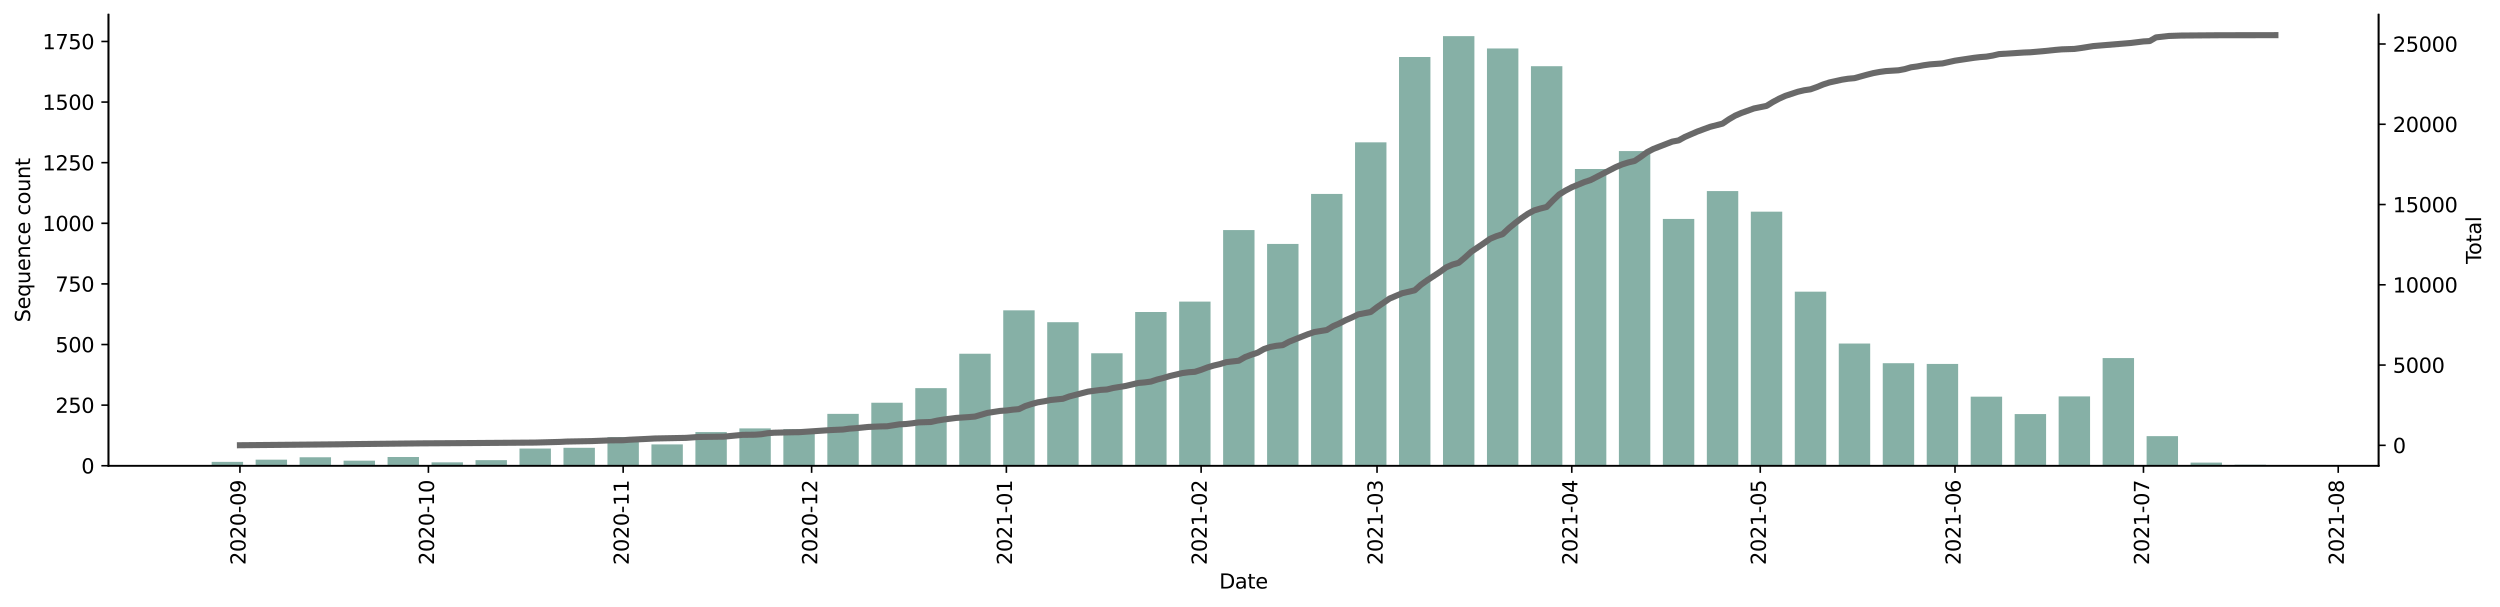 <?xml version="1.0" encoding="utf-8" standalone="no"?>
<!DOCTYPE svg PUBLIC "-//W3C//DTD SVG 1.1//EN"
  "http://www.w3.org/Graphics/SVG/1.1/DTD/svg11.dtd">
<svg height="298.621pt" version="1.1" viewBox="0 0 1229.019 298.621" width="1229.019pt" xmlns="http://www.w3.org/2000/svg" xmlns:xlink="http://www.w3.org/1999/xlink">
 <defs>
  <style type="text/css">*{stroke-linecap:butt;stroke-linejoin:round;}</style>
 </defs>
 <g id="figure_1">
  <g id="patch_1">
   <path d="M 0 298.621 
L 1229.019 298.621 
L 1229.019 0 
L 0 0 
z
" style="fill:#ffffff;"/>
  </g>
  <g id="axes_1">
   <g id="patch_2">
    <path d="M 53.328 228.96 
L 1169.328 228.96 
L 1169.328 7.2 
L 53.328 7.2 
z
" style="fill:#ffffff;"/>
   </g>
   <g id="patch_3">
    <path clip-path="url(#p3500208a33)" d="M 104.055 228.96 
L 119.497 228.96 
L 119.497 227.053 
L 104.055 227.053 
z
" style="fill:#86b0a6;"/>
   </g>
   <g id="patch_4">
    <path clip-path="url(#p3500208a33)" d="M 125.674 228.96 
L 141.116 228.96 
L 141.116 225.98 
L 125.674 225.98 
z
" style="fill:#86b0a6;"/>
   </g>
   <g id="patch_5">
    <path clip-path="url(#p3500208a33)" d="M 147.293 228.96 
L 162.735 228.96 
L 162.735 224.788 
L 147.293 224.788 
z
" style="fill:#86b0a6;"/>
   </g>
   <g id="patch_6">
    <path clip-path="url(#p3500208a33)" d="M 168.912 228.96 
L 184.354 228.96 
L 184.354 226.457 
L 168.912 226.457 
z
" style="fill:#86b0a6;"/>
   </g>
   <g id="patch_7">
    <path clip-path="url(#p3500208a33)" d="M 190.531 228.96 
L 205.973 228.96 
L 205.973 224.669 
L 190.531 224.669 
z
" style="fill:#86b0a6;"/>
   </g>
   <g id="patch_8">
    <path clip-path="url(#p3500208a33)" d="M 212.15 228.96 
L 227.592 228.96 
L 227.592 227.291 
L 212.15 227.291 
z
" style="fill:#86b0a6;"/>
   </g>
   <g id="patch_9">
    <path clip-path="url(#p3500208a33)" d="M 233.769 228.96 
L 249.211 228.96 
L 249.211 226.219 
L 233.769 226.219 
z
" style="fill:#86b0a6;"/>
   </g>
   <g id="patch_10">
    <path clip-path="url(#p3500208a33)" d="M 255.388 228.96 
L 270.83 228.96 
L 270.83 220.498 
L 255.388 220.498 
z
" style="fill:#86b0a6;"/>
   </g>
   <g id="patch_11">
    <path clip-path="url(#p3500208a33)" d="M 277.007 228.96 
L 292.449 228.96 
L 292.449 220.14 
L 277.007 220.14 
z
" style="fill:#86b0a6;"/>
   </g>
   <g id="patch_12">
    <path clip-path="url(#p3500208a33)" d="M 298.626 228.96 
L 314.068 228.96 
L 314.068 214.896 
L 298.626 214.896 
z
" style="fill:#86b0a6;"/>
   </g>
   <g id="patch_13">
    <path clip-path="url(#p3500208a33)" d="M 320.245 228.96 
L 335.687 228.96 
L 335.687 218.472 
L 320.245 218.472 
z
" style="fill:#86b0a6;"/>
   </g>
   <g id="patch_14">
    <path clip-path="url(#p3500208a33)" d="M 341.864 228.96 
L 357.306 228.96 
L 357.306 212.393 
L 341.864 212.393 
z
" style="fill:#86b0a6;"/>
   </g>
   <g id="patch_15">
    <path clip-path="url(#p3500208a33)" d="M 363.483 228.96 
L 378.925 228.96 
L 378.925 210.605 
L 363.483 210.605 
z
" style="fill:#86b0a6;"/>
   </g>
   <g id="patch_16">
    <path clip-path="url(#p3500208a33)" d="M 385.101 228.96 
L 400.544 228.96 
L 400.544 210.963 
L 385.101 210.963 
z
" style="fill:#86b0a6;"/>
   </g>
   <g id="patch_17">
    <path clip-path="url(#p3500208a33)" d="M 406.72 228.96 
L 422.162 228.96 
L 422.162 203.454 
L 406.72 203.454 
z
" style="fill:#86b0a6;"/>
   </g>
   <g id="patch_18">
    <path clip-path="url(#p3500208a33)" d="M 428.339 228.96 
L 443.781 228.96 
L 443.781 197.971 
L 428.339 197.971 
z
" style="fill:#86b0a6;"/>
   </g>
   <g id="patch_19">
    <path clip-path="url(#p3500208a33)" d="M 449.958 228.96 
L 465.4 228.96 
L 465.4 190.82 
L 449.958 190.82 
z
" style="fill:#86b0a6;"/>
   </g>
   <g id="patch_20">
    <path clip-path="url(#p3500208a33)" d="M 471.577 228.96 
L 487.019 228.96 
L 487.019 173.895 
L 471.577 173.895 
z
" style="fill:#86b0a6;"/>
   </g>
   <g id="patch_21">
    <path clip-path="url(#p3500208a33)" d="M 493.196 228.96 
L 508.638 228.96 
L 508.638 152.561 
L 493.196 152.561 
z
" style="fill:#86b0a6;"/>
   </g>
   <g id="patch_22">
    <path clip-path="url(#p3500208a33)" d="M 514.815 228.96 
L 530.257 228.96 
L 530.257 158.401 
L 514.815 158.401 
z
" style="fill:#86b0a6;"/>
   </g>
   <g id="patch_23">
    <path clip-path="url(#p3500208a33)" d="M 536.434 228.96 
L 551.876 228.96 
L 551.876 173.657 
L 536.434 173.657 
z
" style="fill:#86b0a6;"/>
   </g>
   <g id="patch_24">
    <path clip-path="url(#p3500208a33)" d="M 558.053 228.96 
L 573.495 228.96 
L 573.495 153.395 
L 558.053 153.395 
z
" style="fill:#86b0a6;"/>
   </g>
   <g id="patch_25">
    <path clip-path="url(#p3500208a33)" d="M 579.672 228.96 
L 595.114 228.96 
L 595.114 148.27 
L 579.672 148.27 
z
" style="fill:#86b0a6;"/>
   </g>
   <g id="patch_26">
    <path clip-path="url(#p3500208a33)" d="M 601.291 228.96 
L 616.733 228.96 
L 616.733 113.11 
L 601.291 113.11 
z
" style="fill:#86b0a6;"/>
   </g>
   <g id="patch_27">
    <path clip-path="url(#p3500208a33)" d="M 622.91 228.96 
L 638.352 228.96 
L 638.352 119.904 
L 622.91 119.904 
z
" style="fill:#86b0a6;"/>
   </g>
   <g id="patch_28">
    <path clip-path="url(#p3500208a33)" d="M 644.529 228.96 
L 659.971 228.96 
L 659.971 95.351 
L 644.529 95.351 
z
" style="fill:#86b0a6;"/>
   </g>
   <g id="patch_29">
    <path clip-path="url(#p3500208a33)" d="M 666.148 228.96 
L 681.59 228.96 
L 681.59 69.964 
L 666.148 69.964 
z
" style="fill:#86b0a6;"/>
   </g>
   <g id="patch_30">
    <path clip-path="url(#p3500208a33)" d="M 687.766 228.96 
L 703.209 228.96 
L 703.209 28.01 
L 687.766 28.01 
z
" style="fill:#86b0a6;"/>
   </g>
   <g id="patch_31">
    <path clip-path="url(#p3500208a33)" d="M 709.385 228.96 
L 724.828 228.96 
L 724.828 17.76 
L 709.385 17.76 
z
" style="fill:#86b0a6;"/>
   </g>
   <g id="patch_32">
    <path clip-path="url(#p3500208a33)" d="M 731.004 228.96 
L 746.446 228.96 
L 746.446 23.839 
L 731.004 23.839 
z
" style="fill:#86b0a6;"/>
   </g>
   <g id="patch_33">
    <path clip-path="url(#p3500208a33)" d="M 752.623 228.96 
L 768.065 228.96 
L 768.065 32.539 
L 752.623 32.539 
z
" style="fill:#86b0a6;"/>
   </g>
   <g id="patch_34">
    <path clip-path="url(#p3500208a33)" d="M 774.242 228.96 
L 789.684 228.96 
L 789.684 83.075 
L 774.242 83.075 
z
" style="fill:#86b0a6;"/>
   </g>
   <g id="patch_35">
    <path clip-path="url(#p3500208a33)" d="M 795.861 228.96 
L 811.303 228.96 
L 811.303 74.255 
L 795.861 74.255 
z
" style="fill:#86b0a6;"/>
   </g>
   <g id="patch_36">
    <path clip-path="url(#p3500208a33)" d="M 817.48 228.96 
L 832.922 228.96 
L 832.922 107.627 
L 817.48 107.627 
z
" style="fill:#86b0a6;"/>
   </g>
   <g id="patch_37">
    <path clip-path="url(#p3500208a33)" d="M 839.099 228.96 
L 854.541 228.96 
L 854.541 93.921 
L 839.099 93.921 
z
" style="fill:#86b0a6;"/>
   </g>
   <g id="patch_38">
    <path clip-path="url(#p3500208a33)" d="M 860.718 228.96 
L 876.16 228.96 
L 876.16 104.052 
L 860.718 104.052 
z
" style="fill:#86b0a6;"/>
   </g>
   <g id="patch_39">
    <path clip-path="url(#p3500208a33)" d="M 882.337 228.96 
L 897.779 228.96 
L 897.779 143.383 
L 882.337 143.383 
z
" style="fill:#86b0a6;"/>
   </g>
   <g id="patch_40">
    <path clip-path="url(#p3500208a33)" d="M 903.956 228.96 
L 919.398 228.96 
L 919.398 168.89 
L 903.956 168.89 
z
" style="fill:#86b0a6;"/>
   </g>
   <g id="patch_41">
    <path clip-path="url(#p3500208a33)" d="M 925.575 228.96 
L 941.017 228.96 
L 941.017 178.544 
L 925.575 178.544 
z
" style="fill:#86b0a6;"/>
   </g>
   <g id="patch_42">
    <path clip-path="url(#p3500208a33)" d="M 947.194 228.96 
L 962.636 228.96 
L 962.636 178.901 
L 947.194 178.901 
z
" style="fill:#86b0a6;"/>
   </g>
   <g id="patch_43">
    <path clip-path="url(#p3500208a33)" d="M 968.813 228.96 
L 984.255 228.96 
L 984.255 194.992 
L 968.813 194.992 
z
" style="fill:#86b0a6;"/>
   </g>
   <g id="patch_44">
    <path clip-path="url(#p3500208a33)" d="M 990.431 228.96 
L 1005.874 228.96 
L 1005.874 203.573 
L 990.431 203.573 
z
" style="fill:#86b0a6;"/>
   </g>
   <g id="patch_45">
    <path clip-path="url(#p3500208a33)" d="M 1012.05 228.96 
L 1027.493 228.96 
L 1027.493 194.872 
L 1012.05 194.872 
z
" style="fill:#86b0a6;"/>
   </g>
   <g id="patch_46">
    <path clip-path="url(#p3500208a33)" d="M 1033.669 228.96 
L 1049.111 228.96 
L 1049.111 176.041 
L 1033.669 176.041 
z
" style="fill:#86b0a6;"/>
   </g>
   <g id="patch_47">
    <path clip-path="url(#p3500208a33)" d="M 1055.288 228.96 
L 1070.73 228.96 
L 1070.73 214.419 
L 1055.288 214.419 
z
" style="fill:#86b0a6;"/>
   </g>
   <g id="patch_48">
    <path clip-path="url(#p3500208a33)" d="M 1076.907 228.96 
L 1092.349 228.96 
L 1092.349 227.411 
L 1076.907 227.411 
z
" style="fill:#86b0a6;"/>
   </g>
   <g id="patch_49">
    <path clip-path="url(#p3500208a33)" d="M 1098.526 228.96 
L 1113.968 228.96 
L 1113.968 228.483 
L 1098.526 228.483 
z
" style="fill:#86b0a6;"/>
   </g>
   <g id="matplotlib.axis_1">
    <g id="xtick_1">
     <g id="line2d_1">
      <defs>
       <path d="M 0 0 
L 0 3.5 
" id="m7105b1c4f5" style="stroke:#000000;stroke-width:0.8;"/>
      </defs>
      <g>
       <use style="stroke:#000000;stroke-width:0.8;" x="117.953" xlink:href="#m7105b1c4f5" y="228.96"/>
      </g>
     </g>
     <g id="text_1">
      <!-- 2020-09 -->
      <g transform="translate(120.713 277.743)rotate(-90)scale(0.1 -0.1)">
       <defs>
        <path d="M 1228 531 
L 3431 531 
L 3431 0 
L 469 0 
L 469 531 
Q 828 903 1448 1529 
Q 2069 2156 2228 2338 
Q 2531 2678 2651 2914 
Q 2772 3150 2772 3378 
Q 2772 3750 2511 3984 
Q 2250 4219 1831 4219 
Q 1534 4219 1204 4116 
Q 875 4013 500 3803 
L 500 4441 
Q 881 4594 1212 4672 
Q 1544 4750 1819 4750 
Q 2544 4750 2975 4387 
Q 3406 4025 3406 3419 
Q 3406 3131 3298 2873 
Q 3191 2616 2906 2266 
Q 2828 2175 2409 1742 
Q 1991 1309 1228 531 
z
" id="DejaVuSans-32" transform="scale(0.016)"/>
        <path d="M 2034 4250 
Q 1547 4250 1301 3770 
Q 1056 3291 1056 2328 
Q 1056 1369 1301 889 
Q 1547 409 2034 409 
Q 2525 409 2770 889 
Q 3016 1369 3016 2328 
Q 3016 3291 2770 3770 
Q 2525 4250 2034 4250 
z
M 2034 4750 
Q 2819 4750 3233 4129 
Q 3647 3509 3647 2328 
Q 3647 1150 3233 529 
Q 2819 -91 2034 -91 
Q 1250 -91 836 529 
Q 422 1150 422 2328 
Q 422 3509 836 4129 
Q 1250 4750 2034 4750 
z
" id="DejaVuSans-30" transform="scale(0.016)"/>
        <path d="M 313 2009 
L 1997 2009 
L 1997 1497 
L 313 1497 
L 313 2009 
z
" id="DejaVuSans-2d" transform="scale(0.016)"/>
        <path d="M 703 97 
L 703 672 
Q 941 559 1184 500 
Q 1428 441 1663 441 
Q 2288 441 2617 861 
Q 2947 1281 2994 2138 
Q 2813 1869 2534 1725 
Q 2256 1581 1919 1581 
Q 1219 1581 811 2004 
Q 403 2428 403 3163 
Q 403 3881 828 4315 
Q 1253 4750 1959 4750 
Q 2769 4750 3195 4129 
Q 3622 3509 3622 2328 
Q 3622 1225 3098 567 
Q 2575 -91 1691 -91 
Q 1453 -91 1209 -44 
Q 966 3 703 97 
z
M 1959 2075 
Q 2384 2075 2632 2365 
Q 2881 2656 2881 3163 
Q 2881 3666 2632 3958 
Q 2384 4250 1959 4250 
Q 1534 4250 1286 3958 
Q 1038 3666 1038 3163 
Q 1038 2656 1286 2365 
Q 1534 2075 1959 2075 
z
" id="DejaVuSans-39" transform="scale(0.016)"/>
       </defs>
       <use xlink:href="#DejaVuSans-32"/>
       <use x="63.623" xlink:href="#DejaVuSans-30"/>
       <use x="127.246" xlink:href="#DejaVuSans-32"/>
       <use x="190.869" xlink:href="#DejaVuSans-30"/>
       <use x="254.492" xlink:href="#DejaVuSans-2d"/>
       <use x="290.576" xlink:href="#DejaVuSans-30"/>
       <use x="354.199" xlink:href="#DejaVuSans-39"/>
      </g>
     </g>
    </g>
    <g id="xtick_2">
     <g id="line2d_2">
      <g>
       <use style="stroke:#000000;stroke-width:0.8;" x="210.606" xlink:href="#m7105b1c4f5" y="228.96"/>
      </g>
     </g>
     <g id="text_2">
      <!-- 2020-10 -->
      <g transform="translate(213.365 277.743)rotate(-90)scale(0.1 -0.1)">
       <defs>
        <path d="M 794 531 
L 1825 531 
L 1825 4091 
L 703 3866 
L 703 4441 
L 1819 4666 
L 2450 4666 
L 2450 531 
L 3481 531 
L 3481 0 
L 794 0 
L 794 531 
z
" id="DejaVuSans-31" transform="scale(0.016)"/>
       </defs>
       <use xlink:href="#DejaVuSans-32"/>
       <use x="63.623" xlink:href="#DejaVuSans-30"/>
       <use x="127.246" xlink:href="#DejaVuSans-32"/>
       <use x="190.869" xlink:href="#DejaVuSans-30"/>
       <use x="254.492" xlink:href="#DejaVuSans-2d"/>
       <use x="290.576" xlink:href="#DejaVuSans-31"/>
       <use x="354.199" xlink:href="#DejaVuSans-30"/>
      </g>
     </g>
    </g>
    <g id="xtick_3">
     <g id="line2d_3">
      <g>
       <use style="stroke:#000000;stroke-width:0.8;" x="306.347" xlink:href="#m7105b1c4f5" y="228.96"/>
      </g>
     </g>
     <g id="text_3">
      <!-- 2020-11 -->
      <g transform="translate(309.106 277.743)rotate(-90)scale(0.1 -0.1)">
       <use xlink:href="#DejaVuSans-32"/>
       <use x="63.623" xlink:href="#DejaVuSans-30"/>
       <use x="127.246" xlink:href="#DejaVuSans-32"/>
       <use x="190.869" xlink:href="#DejaVuSans-30"/>
       <use x="254.492" xlink:href="#DejaVuSans-2d"/>
       <use x="290.576" xlink:href="#DejaVuSans-31"/>
       <use x="354.199" xlink:href="#DejaVuSans-31"/>
      </g>
     </g>
    </g>
    <g id="xtick_4">
     <g id="line2d_4">
      <g>
       <use style="stroke:#000000;stroke-width:0.8;" x="398.999" xlink:href="#m7105b1c4f5" y="228.96"/>
      </g>
     </g>
     <g id="text_4">
      <!-- 2020-12 -->
      <g transform="translate(401.759 277.743)rotate(-90)scale(0.1 -0.1)">
       <use xlink:href="#DejaVuSans-32"/>
       <use x="63.623" xlink:href="#DejaVuSans-30"/>
       <use x="127.246" xlink:href="#DejaVuSans-32"/>
       <use x="190.869" xlink:href="#DejaVuSans-30"/>
       <use x="254.492" xlink:href="#DejaVuSans-2d"/>
       <use x="290.576" xlink:href="#DejaVuSans-31"/>
       <use x="354.199" xlink:href="#DejaVuSans-32"/>
      </g>
     </g>
    </g>
    <g id="xtick_5">
     <g id="line2d_5">
      <g>
       <use style="stroke:#000000;stroke-width:0.8;" x="494.74" xlink:href="#m7105b1c4f5" y="228.96"/>
      </g>
     </g>
     <g id="text_5">
      <!-- 2021-01 -->
      <g transform="translate(497.5 277.743)rotate(-90)scale(0.1 -0.1)">
       <use xlink:href="#DejaVuSans-32"/>
       <use x="63.623" xlink:href="#DejaVuSans-30"/>
       <use x="127.246" xlink:href="#DejaVuSans-32"/>
       <use x="190.869" xlink:href="#DejaVuSans-31"/>
       <use x="254.492" xlink:href="#DejaVuSans-2d"/>
       <use x="290.576" xlink:href="#DejaVuSans-30"/>
       <use x="354.199" xlink:href="#DejaVuSans-31"/>
      </g>
     </g>
    </g>
    <g id="xtick_6">
     <g id="line2d_6">
      <g>
       <use style="stroke:#000000;stroke-width:0.8;" x="590.481" xlink:href="#m7105b1c4f5" y="228.96"/>
      </g>
     </g>
     <g id="text_6">
      <!-- 2021-02 -->
      <g transform="translate(593.241 277.743)rotate(-90)scale(0.1 -0.1)">
       <use xlink:href="#DejaVuSans-32"/>
       <use x="63.623" xlink:href="#DejaVuSans-30"/>
       <use x="127.246" xlink:href="#DejaVuSans-32"/>
       <use x="190.869" xlink:href="#DejaVuSans-31"/>
       <use x="254.492" xlink:href="#DejaVuSans-2d"/>
       <use x="290.576" xlink:href="#DejaVuSans-30"/>
       <use x="354.199" xlink:href="#DejaVuSans-32"/>
      </g>
     </g>
    </g>
    <g id="xtick_7">
     <g id="line2d_7">
      <g>
       <use style="stroke:#000000;stroke-width:0.8;" x="676.957" xlink:href="#m7105b1c4f5" y="228.96"/>
      </g>
     </g>
     <g id="text_7">
      <!-- 2021-03 -->
      <g transform="translate(679.716 277.743)rotate(-90)scale(0.1 -0.1)">
       <defs>
        <path d="M 2597 2516 
Q 3050 2419 3304 2112 
Q 3559 1806 3559 1356 
Q 3559 666 3084 287 
Q 2609 -91 1734 -91 
Q 1441 -91 1130 -33 
Q 819 25 488 141 
L 488 750 
Q 750 597 1062 519 
Q 1375 441 1716 441 
Q 2309 441 2620 675 
Q 2931 909 2931 1356 
Q 2931 1769 2642 2001 
Q 2353 2234 1838 2234 
L 1294 2234 
L 1294 2753 
L 1863 2753 
Q 2328 2753 2575 2939 
Q 2822 3125 2822 3475 
Q 2822 3834 2567 4026 
Q 2313 4219 1838 4219 
Q 1578 4219 1281 4162 
Q 984 4106 628 3988 
L 628 4550 
Q 988 4650 1302 4700 
Q 1616 4750 1894 4750 
Q 2613 4750 3031 4423 
Q 3450 4097 3450 3541 
Q 3450 3153 3228 2886 
Q 3006 2619 2597 2516 
z
" id="DejaVuSans-33" transform="scale(0.016)"/>
       </defs>
       <use xlink:href="#DejaVuSans-32"/>
       <use x="63.623" xlink:href="#DejaVuSans-30"/>
       <use x="127.246" xlink:href="#DejaVuSans-32"/>
       <use x="190.869" xlink:href="#DejaVuSans-31"/>
       <use x="254.492" xlink:href="#DejaVuSans-2d"/>
       <use x="290.576" xlink:href="#DejaVuSans-30"/>
       <use x="354.199" xlink:href="#DejaVuSans-33"/>
      </g>
     </g>
    </g>
    <g id="xtick_8">
     <g id="line2d_8">
      <g>
       <use style="stroke:#000000;stroke-width:0.8;" x="772.698" xlink:href="#m7105b1c4f5" y="228.96"/>
      </g>
     </g>
     <g id="text_8">
      <!-- 2021-04 -->
      <g transform="translate(775.457 277.743)rotate(-90)scale(0.1 -0.1)">
       <defs>
        <path d="M 2419 4116 
L 825 1625 
L 2419 1625 
L 2419 4116 
z
M 2253 4666 
L 3047 4666 
L 3047 1625 
L 3713 1625 
L 3713 1100 
L 3047 1100 
L 3047 0 
L 2419 0 
L 2419 1100 
L 313 1100 
L 313 1709 
L 2253 4666 
z
" id="DejaVuSans-34" transform="scale(0.016)"/>
       </defs>
       <use xlink:href="#DejaVuSans-32"/>
       <use x="63.623" xlink:href="#DejaVuSans-30"/>
       <use x="127.246" xlink:href="#DejaVuSans-32"/>
       <use x="190.869" xlink:href="#DejaVuSans-31"/>
       <use x="254.492" xlink:href="#DejaVuSans-2d"/>
       <use x="290.576" xlink:href="#DejaVuSans-30"/>
       <use x="354.199" xlink:href="#DejaVuSans-34"/>
      </g>
     </g>
    </g>
    <g id="xtick_9">
     <g id="line2d_9">
      <g>
       <use style="stroke:#000000;stroke-width:0.8;" x="865.351" xlink:href="#m7105b1c4f5" y="228.96"/>
      </g>
     </g>
     <g id="text_9">
      <!-- 2021-05 -->
      <g transform="translate(868.11 277.743)rotate(-90)scale(0.1 -0.1)">
       <defs>
        <path d="M 691 4666 
L 3169 4666 
L 3169 4134 
L 1269 4134 
L 1269 2991 
Q 1406 3038 1543 3061 
Q 1681 3084 1819 3084 
Q 2600 3084 3056 2656 
Q 3513 2228 3513 1497 
Q 3513 744 3044 326 
Q 2575 -91 1722 -91 
Q 1428 -91 1123 -41 
Q 819 9 494 109 
L 494 744 
Q 775 591 1075 516 
Q 1375 441 1709 441 
Q 2250 441 2565 725 
Q 2881 1009 2881 1497 
Q 2881 1984 2565 2268 
Q 2250 2553 1709 2553 
Q 1456 2553 1204 2497 
Q 953 2441 691 2322 
L 691 4666 
z
" id="DejaVuSans-35" transform="scale(0.016)"/>
       </defs>
       <use xlink:href="#DejaVuSans-32"/>
       <use x="63.623" xlink:href="#DejaVuSans-30"/>
       <use x="127.246" xlink:href="#DejaVuSans-32"/>
       <use x="190.869" xlink:href="#DejaVuSans-31"/>
       <use x="254.492" xlink:href="#DejaVuSans-2d"/>
       <use x="290.576" xlink:href="#DejaVuSans-30"/>
       <use x="354.199" xlink:href="#DejaVuSans-35"/>
      </g>
     </g>
    </g>
    <g id="xtick_10">
     <g id="line2d_10">
      <g>
       <use style="stroke:#000000;stroke-width:0.8;" x="961.092" xlink:href="#m7105b1c4f5" y="228.96"/>
      </g>
     </g>
     <g id="text_10">
      <!-- 2021-06 -->
      <g transform="translate(963.851 277.743)rotate(-90)scale(0.1 -0.1)">
       <defs>
        <path d="M 2113 2584 
Q 1688 2584 1439 2293 
Q 1191 2003 1191 1497 
Q 1191 994 1439 701 
Q 1688 409 2113 409 
Q 2538 409 2786 701 
Q 3034 994 3034 1497 
Q 3034 2003 2786 2293 
Q 2538 2584 2113 2584 
z
M 3366 4563 
L 3366 3988 
Q 3128 4100 2886 4159 
Q 2644 4219 2406 4219 
Q 1781 4219 1451 3797 
Q 1122 3375 1075 2522 
Q 1259 2794 1537 2939 
Q 1816 3084 2150 3084 
Q 2853 3084 3261 2657 
Q 3669 2231 3669 1497 
Q 3669 778 3244 343 
Q 2819 -91 2113 -91 
Q 1303 -91 875 529 
Q 447 1150 447 2328 
Q 447 3434 972 4092 
Q 1497 4750 2381 4750 
Q 2619 4750 2861 4703 
Q 3103 4656 3366 4563 
z
" id="DejaVuSans-36" transform="scale(0.016)"/>
       </defs>
       <use xlink:href="#DejaVuSans-32"/>
       <use x="63.623" xlink:href="#DejaVuSans-30"/>
       <use x="127.246" xlink:href="#DejaVuSans-32"/>
       <use x="190.869" xlink:href="#DejaVuSans-31"/>
       <use x="254.492" xlink:href="#DejaVuSans-2d"/>
       <use x="290.576" xlink:href="#DejaVuSans-30"/>
       <use x="354.199" xlink:href="#DejaVuSans-36"/>
      </g>
     </g>
    </g>
    <g id="xtick_11">
     <g id="line2d_11">
      <g>
       <use style="stroke:#000000;stroke-width:0.8;" x="1053.744" xlink:href="#m7105b1c4f5" y="228.96"/>
      </g>
     </g>
     <g id="text_11">
      <!-- 2021-07 -->
      <g transform="translate(1056.503 277.743)rotate(-90)scale(0.1 -0.1)">
       <defs>
        <path d="M 525 4666 
L 3525 4666 
L 3525 4397 
L 1831 0 
L 1172 0 
L 2766 4134 
L 525 4134 
L 525 4666 
z
" id="DejaVuSans-37" transform="scale(0.016)"/>
       </defs>
       <use xlink:href="#DejaVuSans-32"/>
       <use x="63.623" xlink:href="#DejaVuSans-30"/>
       <use x="127.246" xlink:href="#DejaVuSans-32"/>
       <use x="190.869" xlink:href="#DejaVuSans-31"/>
       <use x="254.492" xlink:href="#DejaVuSans-2d"/>
       <use x="290.576" xlink:href="#DejaVuSans-30"/>
       <use x="354.199" xlink:href="#DejaVuSans-37"/>
      </g>
     </g>
    </g>
    <g id="xtick_12">
     <g id="line2d_12">
      <g>
       <use style="stroke:#000000;stroke-width:0.8;" x="1149.485" xlink:href="#m7105b1c4f5" y="228.96"/>
      </g>
     </g>
     <g id="text_12">
      <!-- 2021-08 -->
      <g transform="translate(1152.244 277.743)rotate(-90)scale(0.1 -0.1)">
       <defs>
        <path d="M 2034 2216 
Q 1584 2216 1326 1975 
Q 1069 1734 1069 1313 
Q 1069 891 1326 650 
Q 1584 409 2034 409 
Q 2484 409 2743 651 
Q 3003 894 3003 1313 
Q 3003 1734 2745 1975 
Q 2488 2216 2034 2216 
z
M 1403 2484 
Q 997 2584 770 2862 
Q 544 3141 544 3541 
Q 544 4100 942 4425 
Q 1341 4750 2034 4750 
Q 2731 4750 3128 4425 
Q 3525 4100 3525 3541 
Q 3525 3141 3298 2862 
Q 3072 2584 2669 2484 
Q 3125 2378 3379 2068 
Q 3634 1759 3634 1313 
Q 3634 634 3220 271 
Q 2806 -91 2034 -91 
Q 1263 -91 848 271 
Q 434 634 434 1313 
Q 434 1759 690 2068 
Q 947 2378 1403 2484 
z
M 1172 3481 
Q 1172 3119 1398 2916 
Q 1625 2713 2034 2713 
Q 2441 2713 2670 2916 
Q 2900 3119 2900 3481 
Q 2900 3844 2670 4047 
Q 2441 4250 2034 4250 
Q 1625 4250 1398 4047 
Q 1172 3844 1172 3481 
z
" id="DejaVuSans-38" transform="scale(0.016)"/>
       </defs>
       <use xlink:href="#DejaVuSans-32"/>
       <use x="63.623" xlink:href="#DejaVuSans-30"/>
       <use x="127.246" xlink:href="#DejaVuSans-32"/>
       <use x="190.869" xlink:href="#DejaVuSans-31"/>
       <use x="254.492" xlink:href="#DejaVuSans-2d"/>
       <use x="290.576" xlink:href="#DejaVuSans-30"/>
       <use x="354.199" xlink:href="#DejaVuSans-38"/>
      </g>
     </g>
    </g>
    <g id="text_13">
     <!-- Date -->
     <g transform="translate(599.377 289.341)scale(0.1 -0.1)">
      <defs>
       <path d="M 1259 4147 
L 1259 519 
L 2022 519 
Q 2988 519 3436 956 
Q 3884 1394 3884 2338 
Q 3884 3275 3436 3711 
Q 2988 4147 2022 4147 
L 1259 4147 
z
M 628 4666 
L 1925 4666 
Q 3281 4666 3915 4102 
Q 4550 3538 4550 2338 
Q 4550 1131 3912 565 
Q 3275 0 1925 0 
L 628 0 
L 628 4666 
z
" id="DejaVuSans-44" transform="scale(0.016)"/>
       <path d="M 2194 1759 
Q 1497 1759 1228 1600 
Q 959 1441 959 1056 
Q 959 750 1161 570 
Q 1363 391 1709 391 
Q 2188 391 2477 730 
Q 2766 1069 2766 1631 
L 2766 1759 
L 2194 1759 
z
M 3341 1997 
L 3341 0 
L 2766 0 
L 2766 531 
Q 2569 213 2275 61 
Q 1981 -91 1556 -91 
Q 1019 -91 701 211 
Q 384 513 384 1019 
Q 384 1609 779 1909 
Q 1175 2209 1959 2209 
L 2766 2209 
L 2766 2266 
Q 2766 2663 2505 2880 
Q 2244 3097 1772 3097 
Q 1472 3097 1187 3025 
Q 903 2953 641 2809 
L 641 3341 
Q 956 3463 1253 3523 
Q 1550 3584 1831 3584 
Q 2591 3584 2966 3190 
Q 3341 2797 3341 1997 
z
" id="DejaVuSans-61" transform="scale(0.016)"/>
       <path d="M 1172 4494 
L 1172 3500 
L 2356 3500 
L 2356 3053 
L 1172 3053 
L 1172 1153 
Q 1172 725 1289 603 
Q 1406 481 1766 481 
L 2356 481 
L 2356 0 
L 1766 0 
Q 1100 0 847 248 
Q 594 497 594 1153 
L 594 3053 
L 172 3053 
L 172 3500 
L 594 3500 
L 594 4494 
L 1172 4494 
z
" id="DejaVuSans-74" transform="scale(0.016)"/>
       <path d="M 3597 1894 
L 3597 1613 
L 953 1613 
Q 991 1019 1311 708 
Q 1631 397 2203 397 
Q 2534 397 2845 478 
Q 3156 559 3463 722 
L 3463 178 
Q 3153 47 2828 -22 
Q 2503 -91 2169 -91 
Q 1331 -91 842 396 
Q 353 884 353 1716 
Q 353 2575 817 3079 
Q 1281 3584 2069 3584 
Q 2775 3584 3186 3129 
Q 3597 2675 3597 1894 
z
M 3022 2063 
Q 3016 2534 2758 2815 
Q 2500 3097 2075 3097 
Q 1594 3097 1305 2825 
Q 1016 2553 972 2059 
L 3022 2063 
z
" id="DejaVuSans-65" transform="scale(0.016)"/>
      </defs>
      <use xlink:href="#DejaVuSans-44"/>
      <use x="77.002" xlink:href="#DejaVuSans-61"/>
      <use x="138.281" xlink:href="#DejaVuSans-74"/>
      <use x="177.49" xlink:href="#DejaVuSans-65"/>
     </g>
    </g>
   </g>
   <g id="matplotlib.axis_2">
    <g id="ytick_1">
     <g id="line2d_13">
      <defs>
       <path d="M 0 0 
L -3.5 0 
" id="mfe04a7b1dc" style="stroke:#000000;stroke-width:0.8;"/>
      </defs>
      <g>
       <use style="stroke:#000000;stroke-width:0.8;" x="53.328" xlink:href="#mfe04a7b1dc" y="228.96"/>
      </g>
     </g>
     <g id="text_14">
      <!-- 0 -->
      <g transform="translate(39.966 232.759)scale(0.1 -0.1)">
       <use xlink:href="#DejaVuSans-30"/>
      </g>
     </g>
    </g>
    <g id="ytick_2">
     <g id="line2d_14">
      <g>
       <use style="stroke:#000000;stroke-width:0.8;" x="53.328" xlink:href="#mfe04a7b1dc" y="199.163"/>
      </g>
     </g>
     <g id="text_15">
      <!-- 250 -->
      <g transform="translate(27.241 202.962)scale(0.1 -0.1)">
       <use xlink:href="#DejaVuSans-32"/>
       <use x="63.623" xlink:href="#DejaVuSans-35"/>
       <use x="127.246" xlink:href="#DejaVuSans-30"/>
      </g>
     </g>
    </g>
    <g id="ytick_3">
     <g id="line2d_15">
      <g>
       <use style="stroke:#000000;stroke-width:0.8;" x="53.328" xlink:href="#mfe04a7b1dc" y="169.366"/>
      </g>
     </g>
     <g id="text_16">
      <!-- 500 -->
      <g transform="translate(27.241 173.166)scale(0.1 -0.1)">
       <use xlink:href="#DejaVuSans-35"/>
       <use x="63.623" xlink:href="#DejaVuSans-30"/>
       <use x="127.246" xlink:href="#DejaVuSans-30"/>
      </g>
     </g>
    </g>
    <g id="ytick_4">
     <g id="line2d_16">
      <g>
       <use style="stroke:#000000;stroke-width:0.8;" x="53.328" xlink:href="#mfe04a7b1dc" y="139.569"/>
      </g>
     </g>
     <g id="text_17">
      <!-- 750 -->
      <g transform="translate(27.241 143.369)scale(0.1 -0.1)">
       <use xlink:href="#DejaVuSans-37"/>
       <use x="63.623" xlink:href="#DejaVuSans-35"/>
       <use x="127.246" xlink:href="#DejaVuSans-30"/>
      </g>
     </g>
    </g>
    <g id="ytick_5">
     <g id="line2d_17">
      <g>
       <use style="stroke:#000000;stroke-width:0.8;" x="53.328" xlink:href="#mfe04a7b1dc" y="109.773"/>
      </g>
     </g>
     <g id="text_18">
      <!-- 1000 -->
      <g transform="translate(20.878 113.572)scale(0.1 -0.1)">
       <use xlink:href="#DejaVuSans-31"/>
       <use x="63.623" xlink:href="#DejaVuSans-30"/>
       <use x="127.246" xlink:href="#DejaVuSans-30"/>
       <use x="190.869" xlink:href="#DejaVuSans-30"/>
      </g>
     </g>
    </g>
    <g id="ytick_6">
     <g id="line2d_18">
      <g>
       <use style="stroke:#000000;stroke-width:0.8;" x="53.328" xlink:href="#mfe04a7b1dc" y="79.976"/>
      </g>
     </g>
     <g id="text_19">
      <!-- 1250 -->
      <g transform="translate(20.878 83.775)scale(0.1 -0.1)">
       <use xlink:href="#DejaVuSans-31"/>
       <use x="63.623" xlink:href="#DejaVuSans-32"/>
       <use x="127.246" xlink:href="#DejaVuSans-35"/>
       <use x="190.869" xlink:href="#DejaVuSans-30"/>
      </g>
     </g>
    </g>
    <g id="ytick_7">
     <g id="line2d_19">
      <g>
       <use style="stroke:#000000;stroke-width:0.8;" x="53.328" xlink:href="#mfe04a7b1dc" y="50.179"/>
      </g>
     </g>
     <g id="text_20">
      <!-- 1500 -->
      <g transform="translate(20.878 53.978)scale(0.1 -0.1)">
       <use xlink:href="#DejaVuSans-31"/>
       <use x="63.623" xlink:href="#DejaVuSans-35"/>
       <use x="127.246" xlink:href="#DejaVuSans-30"/>
       <use x="190.869" xlink:href="#DejaVuSans-30"/>
      </g>
     </g>
    </g>
    <g id="ytick_8">
     <g id="line2d_20">
      <g>
       <use style="stroke:#000000;stroke-width:0.8;" x="53.328" xlink:href="#mfe04a7b1dc" y="20.382"/>
      </g>
     </g>
     <g id="text_21">
      <!-- 1750 -->
      <g transform="translate(20.878 24.181)scale(0.1 -0.1)">
       <use xlink:href="#DejaVuSans-31"/>
       <use x="63.623" xlink:href="#DejaVuSans-37"/>
       <use x="127.246" xlink:href="#DejaVuSans-35"/>
       <use x="190.869" xlink:href="#DejaVuSans-30"/>
      </g>
     </g>
    </g>
    <g id="text_22">
     <!-- Sequence count -->
     <g transform="translate(14.798 158.44)rotate(-90)scale(0.1 -0.1)">
      <defs>
       <path d="M 3425 4513 
L 3425 3897 
Q 3066 4069 2747 4153 
Q 2428 4238 2131 4238 
Q 1616 4238 1336 4038 
Q 1056 3838 1056 3469 
Q 1056 3159 1242 3001 
Q 1428 2844 1947 2747 
L 2328 2669 
Q 3034 2534 3370 2195 
Q 3706 1856 3706 1288 
Q 3706 609 3251 259 
Q 2797 -91 1919 -91 
Q 1588 -91 1214 -16 
Q 841 59 441 206 
L 441 856 
Q 825 641 1194 531 
Q 1563 422 1919 422 
Q 2459 422 2753 634 
Q 3047 847 3047 1241 
Q 3047 1584 2836 1778 
Q 2625 1972 2144 2069 
L 1759 2144 
Q 1053 2284 737 2584 
Q 422 2884 422 3419 
Q 422 4038 858 4394 
Q 1294 4750 2059 4750 
Q 2388 4750 2728 4690 
Q 3069 4631 3425 4513 
z
" id="DejaVuSans-53" transform="scale(0.016)"/>
       <path d="M 947 1747 
Q 947 1113 1208 752 
Q 1469 391 1925 391 
Q 2381 391 2643 752 
Q 2906 1113 2906 1747 
Q 2906 2381 2643 2742 
Q 2381 3103 1925 3103 
Q 1469 3103 1208 2742 
Q 947 2381 947 1747 
z
M 2906 525 
Q 2725 213 2448 61 
Q 2172 -91 1784 -91 
Q 1150 -91 751 415 
Q 353 922 353 1747 
Q 353 2572 751 3078 
Q 1150 3584 1784 3584 
Q 2172 3584 2448 3432 
Q 2725 3281 2906 2969 
L 2906 3500 
L 3481 3500 
L 3481 -1331 
L 2906 -1331 
L 2906 525 
z
" id="DejaVuSans-71" transform="scale(0.016)"/>
       <path d="M 544 1381 
L 544 3500 
L 1119 3500 
L 1119 1403 
Q 1119 906 1312 657 
Q 1506 409 1894 409 
Q 2359 409 2629 706 
Q 2900 1003 2900 1516 
L 2900 3500 
L 3475 3500 
L 3475 0 
L 2900 0 
L 2900 538 
Q 2691 219 2414 64 
Q 2138 -91 1772 -91 
Q 1169 -91 856 284 
Q 544 659 544 1381 
z
M 1991 3584 
L 1991 3584 
z
" id="DejaVuSans-75" transform="scale(0.016)"/>
       <path d="M 3513 2113 
L 3513 0 
L 2938 0 
L 2938 2094 
Q 2938 2591 2744 2837 
Q 2550 3084 2163 3084 
Q 1697 3084 1428 2787 
Q 1159 2491 1159 1978 
L 1159 0 
L 581 0 
L 581 3500 
L 1159 3500 
L 1159 2956 
Q 1366 3272 1645 3428 
Q 1925 3584 2291 3584 
Q 2894 3584 3203 3211 
Q 3513 2838 3513 2113 
z
" id="DejaVuSans-6e" transform="scale(0.016)"/>
       <path d="M 3122 3366 
L 3122 2828 
Q 2878 2963 2633 3030 
Q 2388 3097 2138 3097 
Q 1578 3097 1268 2742 
Q 959 2388 959 1747 
Q 959 1106 1268 751 
Q 1578 397 2138 397 
Q 2388 397 2633 464 
Q 2878 531 3122 666 
L 3122 134 
Q 2881 22 2623 -34 
Q 2366 -91 2075 -91 
Q 1284 -91 818 406 
Q 353 903 353 1747 
Q 353 2603 823 3093 
Q 1294 3584 2113 3584 
Q 2378 3584 2631 3529 
Q 2884 3475 3122 3366 
z
" id="DejaVuSans-63" transform="scale(0.016)"/>
       <path id="DejaVuSans-20" transform="scale(0.016)"/>
       <path d="M 1959 3097 
Q 1497 3097 1228 2736 
Q 959 2375 959 1747 
Q 959 1119 1226 758 
Q 1494 397 1959 397 
Q 2419 397 2687 759 
Q 2956 1122 2956 1747 
Q 2956 2369 2687 2733 
Q 2419 3097 1959 3097 
z
M 1959 3584 
Q 2709 3584 3137 3096 
Q 3566 2609 3566 1747 
Q 3566 888 3137 398 
Q 2709 -91 1959 -91 
Q 1206 -91 779 398 
Q 353 888 353 1747 
Q 353 2609 779 3096 
Q 1206 3584 1959 3584 
z
" id="DejaVuSans-6f" transform="scale(0.016)"/>
      </defs>
      <use xlink:href="#DejaVuSans-53"/>
      <use x="63.477" xlink:href="#DejaVuSans-65"/>
      <use x="125" xlink:href="#DejaVuSans-71"/>
      <use x="188.477" xlink:href="#DejaVuSans-75"/>
      <use x="251.855" xlink:href="#DejaVuSans-65"/>
      <use x="313.379" xlink:href="#DejaVuSans-6e"/>
      <use x="376.758" xlink:href="#DejaVuSans-63"/>
      <use x="431.738" xlink:href="#DejaVuSans-65"/>
      <use x="493.262" xlink:href="#DejaVuSans-20"/>
      <use x="525.049" xlink:href="#DejaVuSans-63"/>
      <use x="580.029" xlink:href="#DejaVuSans-6f"/>
      <use x="641.211" xlink:href="#DejaVuSans-75"/>
      <use x="704.59" xlink:href="#DejaVuSans-6e"/>
      <use x="767.969" xlink:href="#DejaVuSans-74"/>
     </g>
    </g>
   </g>
   <g id="patch_50">
    <path d="M 53.328 228.96 
L 53.328 7.2 
" style="fill:none;stroke:#000000;stroke-linecap:square;stroke-linejoin:miter;stroke-width:0.8;"/>
   </g>
   <g id="patch_51">
    <path d="M 1169.328 228.96 
L 1169.328 7.2 
" style="fill:none;stroke:#000000;stroke-linecap:square;stroke-linejoin:miter;stroke-width:0.8;"/>
   </g>
   <g id="patch_52">
    <path d="M 53.328 228.96 
L 1169.328 228.96 
" style="fill:none;stroke:#000000;stroke-linecap:square;stroke-linejoin:miter;stroke-width:0.8;"/>
   </g>
  </g>
  <g id="axes_2">
   <g id="matplotlib.axis_3">
    <g id="ytick_9">
     <g id="line2d_21">
      <defs>
       <path d="M 0 0 
L 3.5 0 
" id="m818183810c" style="stroke:#000000;stroke-width:0.8;"/>
      </defs>
      <g>
       <use style="stroke:#000000;stroke-width:0.8;" x="1169.328" xlink:href="#m818183810c" y="218.927"/>
      </g>
     </g>
     <g id="text_23">
      <!-- 0 -->
      <g transform="translate(1176.328 222.727)scale(0.1 -0.1)">
       <use xlink:href="#DejaVuSans-30"/>
      </g>
     </g>
    </g>
    <g id="ytick_10">
     <g id="line2d_22">
      <g>
       <use style="stroke:#000000;stroke-width:0.8;" x="1169.328" xlink:href="#m818183810c" y="179.468"/>
      </g>
     </g>
     <g id="text_24">
      <!-- 5000 -->
      <g transform="translate(1176.328 183.267)scale(0.1 -0.1)">
       <use xlink:href="#DejaVuSans-35"/>
       <use x="63.623" xlink:href="#DejaVuSans-30"/>
       <use x="127.246" xlink:href="#DejaVuSans-30"/>
       <use x="190.869" xlink:href="#DejaVuSans-30"/>
      </g>
     </g>
    </g>
    <g id="ytick_11">
     <g id="line2d_23">
      <g>
       <use style="stroke:#000000;stroke-width:0.8;" x="1169.328" xlink:href="#m818183810c" y="140.008"/>
      </g>
     </g>
     <g id="text_25">
      <!-- 10000 -->
      <g transform="translate(1176.328 143.807)scale(0.1 -0.1)">
       <use xlink:href="#DejaVuSans-31"/>
       <use x="63.623" xlink:href="#DejaVuSans-30"/>
       <use x="127.246" xlink:href="#DejaVuSans-30"/>
       <use x="190.869" xlink:href="#DejaVuSans-30"/>
       <use x="254.492" xlink:href="#DejaVuSans-30"/>
      </g>
     </g>
    </g>
    <g id="ytick_12">
     <g id="line2d_24">
      <g>
       <use style="stroke:#000000;stroke-width:0.8;" x="1169.328" xlink:href="#m818183810c" y="100.548"/>
      </g>
     </g>
     <g id="text_26">
      <!-- 15000 -->
      <g transform="translate(1176.328 104.347)scale(0.1 -0.1)">
       <use xlink:href="#DejaVuSans-31"/>
       <use x="63.623" xlink:href="#DejaVuSans-35"/>
       <use x="127.246" xlink:href="#DejaVuSans-30"/>
       <use x="190.869" xlink:href="#DejaVuSans-30"/>
       <use x="254.492" xlink:href="#DejaVuSans-30"/>
      </g>
     </g>
    </g>
    <g id="ytick_13">
     <g id="line2d_25">
      <g>
       <use style="stroke:#000000;stroke-width:0.8;" x="1169.328" xlink:href="#m818183810c" y="61.088"/>
      </g>
     </g>
     <g id="text_27">
      <!-- 20000 -->
      <g transform="translate(1176.328 64.887)scale(0.1 -0.1)">
       <use xlink:href="#DejaVuSans-32"/>
       <use x="63.623" xlink:href="#DejaVuSans-30"/>
       <use x="127.246" xlink:href="#DejaVuSans-30"/>
       <use x="190.869" xlink:href="#DejaVuSans-30"/>
       <use x="254.492" xlink:href="#DejaVuSans-30"/>
      </g>
     </g>
    </g>
    <g id="ytick_14">
     <g id="line2d_26">
      <g>
       <use style="stroke:#000000;stroke-width:0.8;" x="1169.328" xlink:href="#m818183810c" y="21.628"/>
      </g>
     </g>
     <g id="text_28">
      <!-- 25000 -->
      <g transform="translate(1176.328 25.428)scale(0.1 -0.1)">
       <use xlink:href="#DejaVuSans-32"/>
       <use x="63.623" xlink:href="#DejaVuSans-35"/>
       <use x="127.246" xlink:href="#DejaVuSans-30"/>
       <use x="190.869" xlink:href="#DejaVuSans-30"/>
       <use x="254.492" xlink:href="#DejaVuSans-30"/>
      </g>
     </g>
    </g>
    <g id="text_29">
     <!-- Total -->
     <g transform="translate(1219.739 129.757)rotate(-90)scale(0.1 -0.1)">
      <defs>
       <path d="M -19 4666 
L 3928 4666 
L 3928 4134 
L 2272 4134 
L 2272 0 
L 1638 0 
L 1638 4134 
L -19 4134 
L -19 4666 
z
" id="DejaVuSans-54" transform="scale(0.016)"/>
       <path d="M 603 4863 
L 1178 4863 
L 1178 0 
L 603 0 
L 603 4863 
z
" id="DejaVuSans-6c" transform="scale(0.016)"/>
      </defs>
      <use xlink:href="#DejaVuSans-54"/>
      <use x="44.084" xlink:href="#DejaVuSans-6f"/>
      <use x="105.266" xlink:href="#DejaVuSans-74"/>
      <use x="144.475" xlink:href="#DejaVuSans-61"/>
      <use x="205.754" xlink:href="#DejaVuSans-6c"/>
     </g>
    </g>
   </g>
   <g id="line2d_27">
    <path clip-path="url(#p3500208a33)" d="M 117.953 218.88 
L 167.368 218.422 
L 173.545 218.328 
L 207.517 217.957 
L 232.225 217.807 
L 263.109 217.57 
L 275.463 217.238 
L 278.551 217.073 
L 290.905 216.844 
L 300.17 216.481 
L 306.347 216.426 
L 309.435 216.181 
L 318.7 215.739 
L 321.789 215.565 
L 337.231 215.258 
L 343.408 214.816 
L 355.762 214.658 
L 365.027 213.774 
L 371.204 213.703 
L 374.292 213.474 
L 377.38 212.969 
L 380.469 212.724 
L 389.734 212.503 
L 392.823 212.464 
L 408.265 211.43 
L 414.441 211.154 
L 417.53 210.728 
L 420.618 210.515 
L 426.795 209.891 
L 432.972 209.623 
L 436.06 209.567 
L 442.237 208.597 
L 445.326 208.447 
L 448.414 208.107 
L 451.502 207.65 
L 457.679 207.452 
L 460.768 206.766 
L 463.856 206.253 
L 470.033 205.456 
L 476.21 205.045 
L 479.298 204.785 
L 485.475 202.978 
L 491.652 202.015 
L 494.74 201.802 
L 497.829 201.399 
L 500.917 201.131 
L 504.006 199.632 
L 507.094 198.645 
L 510.182 197.785 
L 513.271 197.288 
L 516.359 196.656 
L 522.536 196.041 
L 525.625 194.912 
L 534.89 192.521 
L 541.067 191.669 
L 544.155 191.487 
L 547.243 190.737 
L 553.42 189.727 
L 559.597 188.267 
L 562.686 188.007 
L 565.774 187.596 
L 568.862 186.578 
L 571.951 185.805 
L 575.039 184.874 
L 581.216 183.414 
L 584.304 183.003 
L 587.393 182.79 
L 590.481 181.811 
L 593.57 180.636 
L 596.658 179.712 
L 599.747 178.994 
L 602.835 178.039 
L 609.012 177.329 
L 612.1 175.545 
L 615.189 174.385 
L 618.277 173.359 
L 621.365 171.607 
L 624.454 170.565 
L 627.542 169.989 
L 630.631 169.666 
L 633.719 168.001 
L 639.896 165.522 
L 642.984 164.307 
L 646.073 163.25 
L 652.25 162.239 
L 655.338 160.353 
L 658.427 159.012 
L 661.515 157.417 
L 664.603 156.076 
L 667.692 154.561 
L 673.869 153.369 
L 676.957 151.017 
L 683.134 146.771 
L 689.311 144.159 
L 695.488 142.715 
L 698.576 139.96 
L 701.664 137.759 
L 707.841 133.71 
L 710.93 131.445 
L 714.018 130.088 
L 717.106 129.196 
L 720.195 126.599 
L 723.283 123.766 
L 729.46 119.583 
L 732.549 117.389 
L 735.637 116.103 
L 738.725 115.085 
L 741.814 112.173 
L 744.902 109.624 
L 747.991 107.248 
L 751.079 105.125 
L 754.167 103.452 
L 757.256 102.521 
L 760.344 101.748 
L 763.433 98.543 
L 766.521 95.584 
L 769.61 93.69 
L 772.698 92.064 
L 778.875 89.515 
L 781.963 88.513 
L 788.14 85.317 
L 794.317 82.152 
L 797.405 80.842 
L 800.494 79.855 
L 803.582 79.129 
L 806.671 77.069 
L 809.759 74.789 
L 812.847 73.202 
L 822.113 69.612 
L 825.201 69.028 
L 828.29 67.323 
L 834.466 64.648 
L 840.643 62.367 
L 846.82 60.773 
L 849.908 58.673 
L 852.997 56.858 
L 856.085 55.532 
L 862.262 53.315 
L 868.439 52.06 
L 871.527 50.166 
L 874.616 48.508 
L 877.704 47.119 
L 883.881 45.091 
L 886.969 44.365 
L 890.058 43.907 
L 893.146 42.81 
L 896.235 41.54 
L 899.323 40.538 
L 905.5 39.18 
L 908.588 38.699 
L 911.677 38.423 
L 917.854 36.718 
L 920.942 35.937 
L 924.03 35.368 
L 927.119 34.942 
L 933.296 34.555 
L 936.384 33.979 
L 939.473 33.08 
L 942.561 32.661 
L 945.649 32.085 
L 948.738 31.651 
L 954.915 31.186 
L 961.092 29.828 
L 970.357 28.431 
L 973.445 28.068 
L 976.534 27.839 
L 979.622 27.326 
L 982.71 26.6 
L 995.064 25.819 
L 998.153 25.701 
L 1004.329 25.164 
L 1010.506 24.533 
L 1013.595 24.264 
L 1019.771 24.059 
L 1022.86 23.633 
L 1029.037 22.654 
L 1047.567 21.123 
L 1053.744 20.366 
L 1056.832 20.184 
L 1059.921 18.377 
L 1066.098 17.682 
L 1072.275 17.477 
L 1090.805 17.327 
L 1118.601 17.28 
L 1118.601 17.28 
" style="fill:none;stroke:#696969;stroke-linecap:square;stroke-width:3;"/>
   </g>
   <g id="patch_53">
    <path d="M 53.328 228.96 
L 53.328 7.2 
" style="fill:none;stroke:#000000;stroke-linecap:square;stroke-linejoin:miter;stroke-width:0.8;"/>
   </g>
   <g id="patch_54">
    <path d="M 1169.328 228.96 
L 1169.328 7.2 
" style="fill:none;stroke:#000000;stroke-linecap:square;stroke-linejoin:miter;stroke-width:0.8;"/>
   </g>
   <g id="patch_55">
    <path d="M 53.328 228.96 
L 1169.328 228.96 
" style="fill:none;stroke:#000000;stroke-linecap:square;stroke-linejoin:miter;stroke-width:0.8;"/>
   </g>
  </g>
 </g>
 <defs>
  <clipPath id="p3500208a33">
   <rect height="221.76" width="1116" x="53.328" y="7.2"/>
  </clipPath>
 </defs>
</svg>
